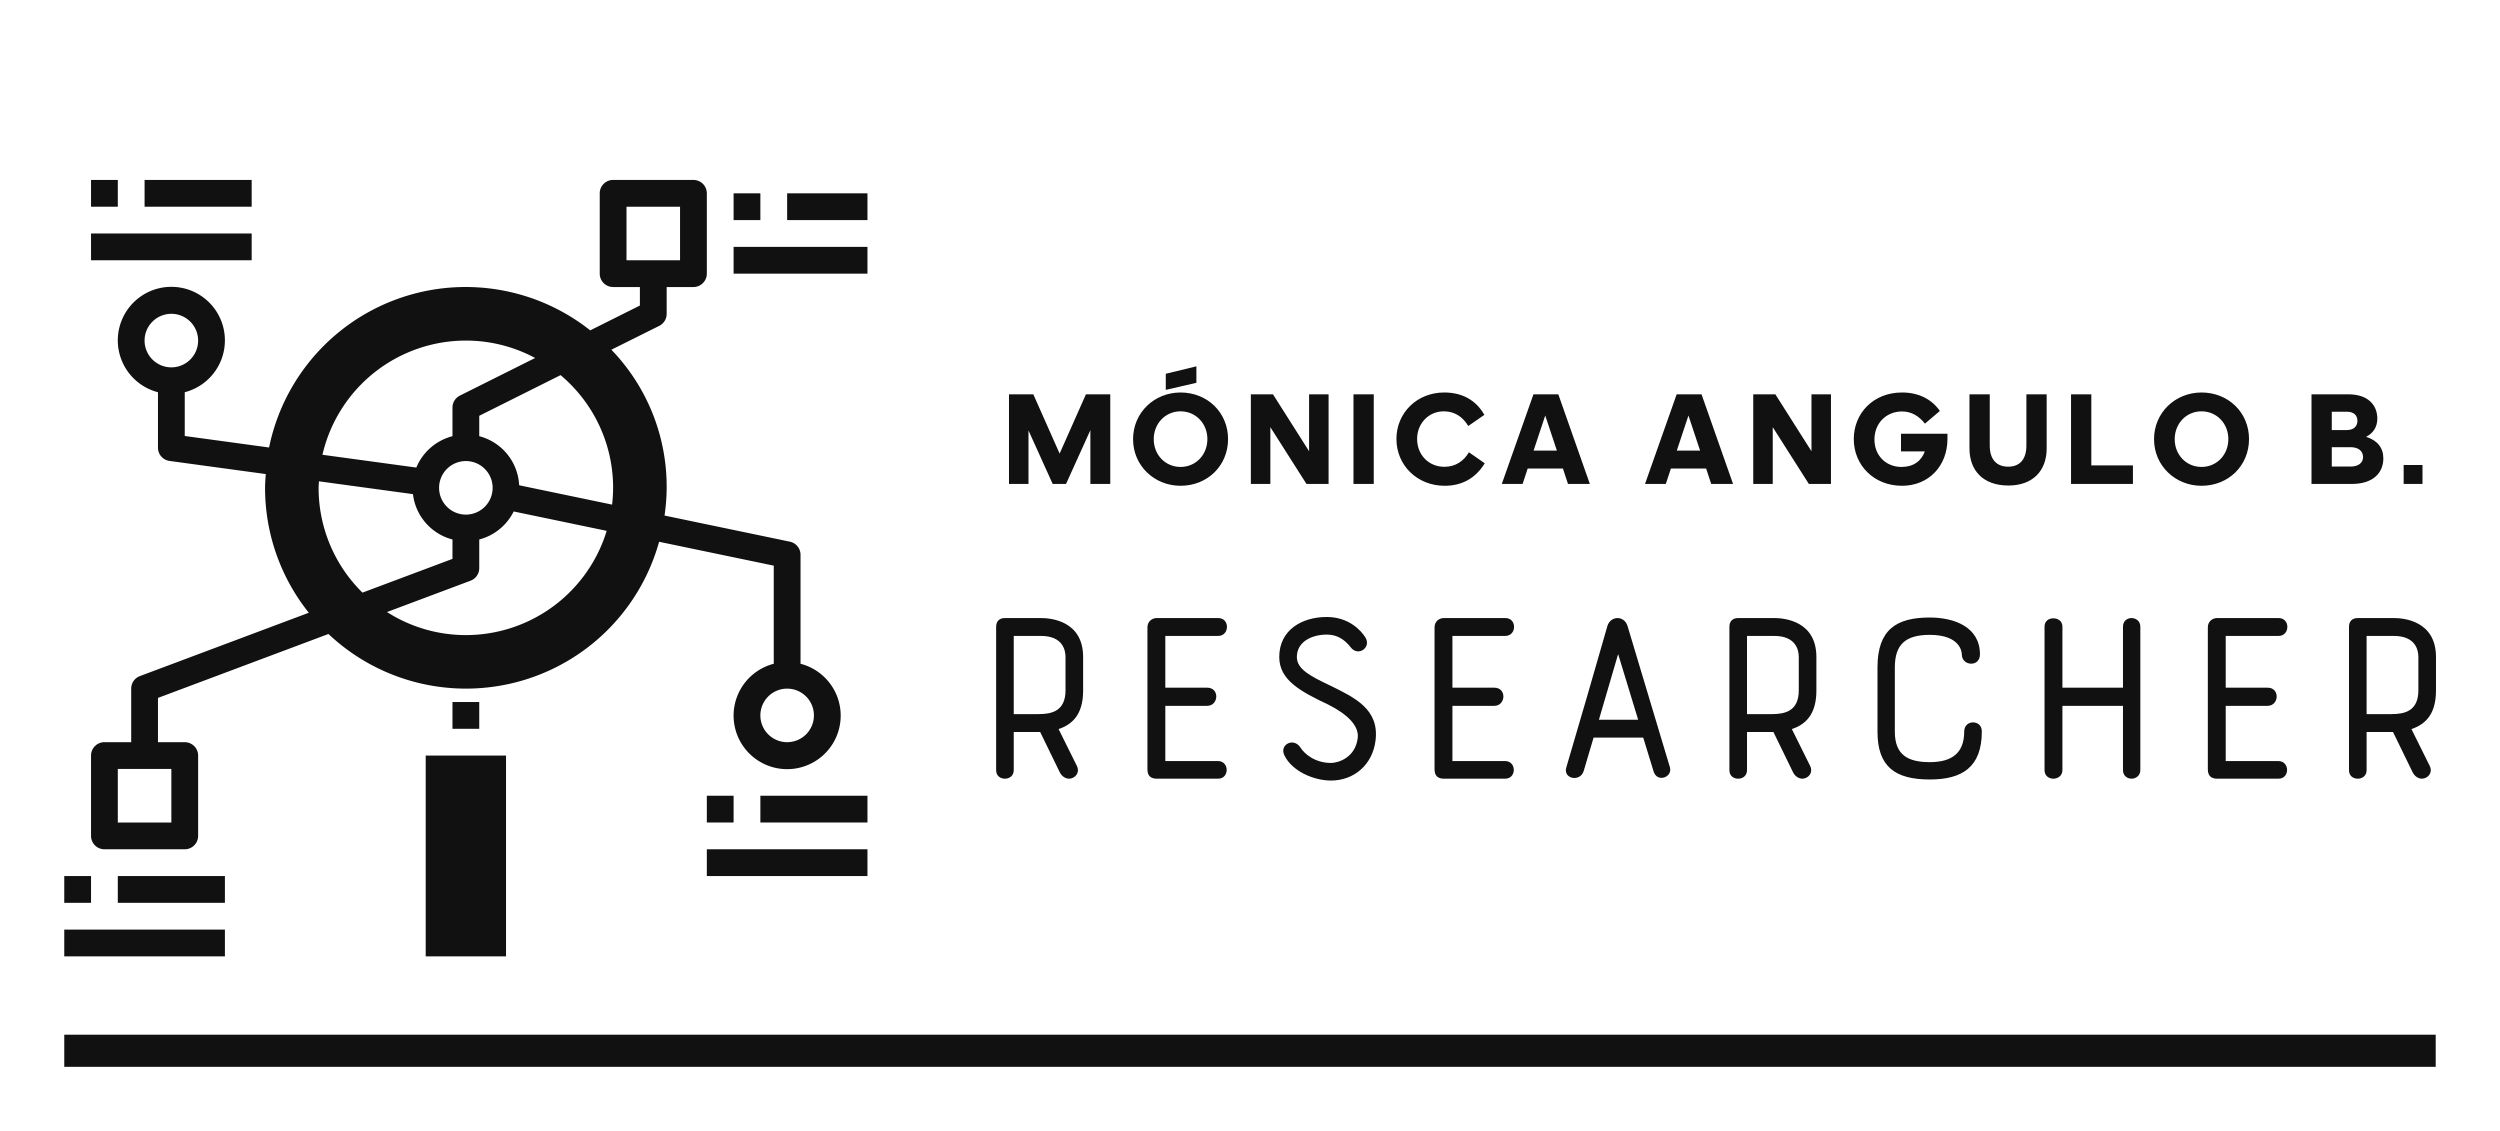 
        <svg xmlns="http://www.w3.org/2000/svg" xmlns:xlink="http://www.w3.org/1999/xlink" version="1.1" width="3162.602" 
        height="1430.894" viewBox="0 0 3162.602 1430.894">
			
			<g transform="scale(8.13) translate(10, 10)">
				<defs id="SvgjsDefs4354"></defs><g id="SvgjsG4355" featureKey="rootContainer" transform="matrix(1,0,0,1,0,0)" fill="#111111"><rect y="0" height="1" width="1" opacity="0"></rect><rect y="151" width="369" height="5"></rect></g><g id="SvgjsG4356" featureKey="symbolFeature-0" transform="matrix(2.083,0,0,2.083,-4.167,13.833)" fill="#111111"><title xmlns="http://www.w3.org/2000/svg">Research, data, analysis, information</title><g xmlns="http://www.w3.org/2000/svg"><rect x="31" y="41" width="2" height="2"></rect><rect x="29" y="45" width="6" height="15"></rect><rect x="2" y="54" width="2" height="2"></rect><rect x="6" y="54" width="8" height="2"></rect><rect x="2" y="58" width="12" height="2"></rect><rect x="4" y="2" width="2" height="2"></rect><rect x="8" y="2" width="8" height="2"></rect><rect x="4" y="6" width="12" height="2"></rect><rect x="52" y="3" width="2" height="2"></rect><rect x="56" y="3" width="6" height="2"></rect><rect x="52" y="7" width="10" height="2"></rect><rect x="50" y="48" width="2" height="2"></rect><rect x="54" y="48" width="8" height="2"></rect><rect x="50" y="52" width="12" height="2"></rect><path d="M55,30.813v7.329a4,4,0,1,0,2,0V30a1,1,0,0,0-.8-.979L46.841,27.07A14.727,14.727,0,0,0,42.87,14.683L46.447,12.9A1,1,0,0,0,47,12V10h2a1,1,0,0,0,1-1V3a1,1,0,0,0-1-1H43a1,1,0,0,0-1,1V9a1,1,0,0,0,1,1h2v1.382l-3.71,1.855A14.987,14.987,0,0,0,17.3,21.987l-6.3-.86V17.858a4,4,0,1,0-2,0V22a1,1,0,0,0,.865.991l7.187.98C17.029,24.312,17,24.653,17,25a14.928,14.928,0,0,0,3.268,9.331L7.649,39.063A1,1,0,0,0,7,40v4H5a1,1,0,0,0-1,1v6a1,1,0,0,0,1,1h6a1,1,0,0,0,1-1V45a1,1,0,0,0-1-1H9V40.693l12.735-4.776a14.971,14.971,0,0,0,24.7-6.888ZM58,42a2,2,0,1,1-2-2A2,2,0,0,1,58,42ZM44,4h4V8H44ZM8,14a2,2,0,1,1,2,2A2,2,0,0,1,8,14Zm2,36H6V46h4ZM43,25a11.037,11.037,0,0,1-.077,1.254l-6.942-1.446A3.99,3.99,0,0,0,33,21.142V19.618l6.074-3.037A10.976,10.976,0,0,1,43,25ZM32,27a2,2,0,1,1,2-2A2,2,0,0,1,32,27Zm0-13a10.942,10.942,0,0,1,5.175,1.3l-5.622,2.81A1,1,0,0,0,31,19v2.142a4,4,0,0,0-2.7,2.344l-7.013-.956A11,11,0,0,1,32,14ZM21,25c0-.165.017-.325.025-.487l7.023.957A3.985,3.985,0,0,0,31,28.858v1.449l-6.723,2.521A10.96,10.96,0,0,1,21,25ZM32,36a10.938,10.938,0,0,1-5.893-1.722l6.244-2.341A1,1,0,0,0,33,31V28.858a3.994,3.994,0,0,0,2.571-2.093l6.949,1.448A11,11,0,0,1,32,36Z"></path></g></g><g id="SvgjsG4357" featureKey="nameFeature-0" transform="matrix(0.509,0,0,0.509,146.145,44.943)" fill="#111111"><path d="M15.04 40 l-7.4 -16.36 l0 16.36 l-5.96 0 l0 -27.4 l7.44 0 l8.04 18.12 l8.04 -18.12 l7.44 0 l0 27.4 l-6.08 0 l0 -16.44 l-7.44 16.44 l-4.08 0 z M58.97 9.08 l-9.36 2.16 l0 -4.92 l9.36 -2.28 l0 5.04 z M54.13 40.56 c-8 0 -14.52 -6.12 -14.52 -14.24 c0 -8.16 6.52 -14.28 14.52 -14.28 c8.2 0 14.52 6.12 14.52 14.24 c0 8.16 -6.32 14.28 -14.52 14.28 z M54.13 34.8 c4.64 0 8.2 -3.68 8.2 -8.52 c0 -4.76 -3.56 -8.48 -8.2 -8.48 s-8.2 3.72 -8.2 8.52 s3.56 8.48 8.2 8.48 z M92.62 40 l-11.04 -17.36 l0 17.36 l-5.96 0 l0 -27.4 l6.76 0 l11.04 17.4 l0 -17.4 l5.96 0 l0 27.4 l-6.76 0 z M113.19 40 l-6.2 0 l0 -27.4 l6.2 0 l0 27.4 z M134.6 17.8 c-4.64 0 -8.16 3.72 -8.16 8.44 c0 4.84 3.52 8.52 8.36 8.52 c3.36 0 5.92 -1.76 7.48 -4.44 l4.84 3.36 c-2.64 4.32 -6.68 6.88 -12.24 6.88 c-8.44 0 -14.76 -6.28 -14.76 -14.32 c0 -7.96 6.28 -14.2 14.6 -14.2 c5.4 0 9.68 2.24 12.28 6.84 l-4.92 3.4 c-1.6 -2.64 -4 -4.48 -7.48 -4.48 z M169.17 29.8 l-3.56 -10.72 l-3.56 10.72 l7.12 0 z M172.57 40 l-1.56 -4.72 l-10.76 0 l-1.56 4.72 l-6.36 0 l9.68 -27.4 l7.6 0 l9.64 27.4 l-6.68 0 z M212.95 29.8 l-3.56 -10.72 l-3.56 10.72 l7.12 0 z M216.35 40 l-1.56 -4.72 l-10.76 0 l-1.56 4.72 l-6.36 0 l9.68 -27.4 l7.6 0 l9.64 27.4 l-6.68 0 z M246.2 40 l-11.04 -17.36 l0 17.36 l-5.96 0 l0 -27.4 l6.76 0 l11.04 17.4 l0 -17.4 l5.96 0 l0 27.4 l-6.76 0 z M288.57 26.24 c0 8.2 -5.68 14.32 -13.88 14.32 c-8.68 0 -14.76 -6.36 -14.76 -14.28 c0 -7.8 5.88 -14.24 14.76 -14.24 c5.12 0 9.08 2.08 11.56 5.64 l-4.56 3.88 c-1.84 -2.32 -4.12 -3.72 -7 -3.72 c-4.76 0 -8.44 3.52 -8.44 8.6 c0 4.8 3.44 8.36 8.28 8.36 c3.68 0 6.08 -1.84 7.12 -4.76 l-7.28 0 l0 -5.4 l14.2 0 l0 1.6 z M307.18 40.48 c-7.68 0 -11.88 -4.56 -11.88 -11.36 l0 -16.52 l6.2 0 l0 15.68 c0 4.16 2.04 6.44 5.64 6.44 c3.56 0 5.56 -2.28 5.56 -6.44 l0 -15.68 l6.2 0 l0 16.52 c0 6.8 -4.16 11.36 -11.72 11.36 z M326.35 40 l0 -27.4 l6.2 0 l0 21.72 l12.72 0 l0 5.68 l-18.92 0 z M366.24 40.56 c-8 0 -14.52 -6.12 -14.52 -14.24 c0 -8.16 6.52 -14.28 14.52 -14.28 c8.2 0 14.52 6.12 14.52 14.24 c0 8.16 -6.32 14.28 -14.52 14.28 z M366.24 34.8 c4.64 0 8.2 -3.68 8.2 -8.52 c0 -4.76 -3.56 -8.48 -8.2 -8.48 s-8.2 3.72 -8.2 8.52 s3.56 8.48 8.2 8.48 z M399.86 40 l0 -27.4 l11.28 0 c6.12 0 8.84 3.4 8.84 7.44 c0 2.44 -1.16 4.4 -3.44 5.56 c3.44 1.04 5.28 3.36 5.28 6.56 c0 4.48 -3.16 7.84 -9.64 7.84 l-12.32 0 z M410.7 17.92 l-4.64 0 l0 5.6 l4.64 0 c2.12 0 3.2 -1.2 3.2 -2.84 c0 -1.6 -1.08 -2.76 -3.2 -2.76 z M411.82 28.76 l-5.76 0 l0 5.92 l5.8 0 c2.4 0 3.76 -1.2 3.76 -2.88 c0 -1.8 -1.36 -3.04 -3.8 -3.04 z M433.79 40 l-5.76 0 l0 -5.8 l5.76 0 l0 5.8 z"></path></g><g id="SvgjsG4358" featureKey="sloganFeature-0" transform="matrix(2.076,0,0,2.076,139.686,70.89)" fill="#111111"><path d="M3.88 15.9 l0 2.86 c0 0.44 -0.34 0.64 -0.66 0.64 c-0.34 0 -0.66 -0.2 -0.66 -0.64 l0 -10.74 c0 -0.4 0.22 -0.66 0.66 -0.66 l2.7 0 c0.76 0 3.16 0.22 3.16 2.92 l0 2.5 c0 1.52 -0.56 2.48 -1.84 2.9 l1.36 2.74 c0.28 0.54 -0.14 0.98 -0.58 0.98 c-0.24 0 -0.54 -0.16 -0.7 -0.5 l-1.46 -3 l-1.98 0 z M7.76 12.78 l0 -2.5 c0 -0.48 -0.18 -1.58 -1.84 -1.58 l-2.04 0 l0 5.86 l1.86 0 c0.98 0 2.02 -0.22 2.02 -1.78 z M13.9 18.7 l0 -10.64 c0 -0.46 0.36 -0.7 0.7 -0.7 l4.6 0 c0.44 0 0.66 0.32 0.66 0.66 s-0.22 0.68 -0.66 0.68 l-3.96 0 l0 3.88 l3.14 0 c0.46 0 0.68 0.32 0.68 0.66 s-0.24 0.7 -0.68 0.7 l-3.14 0 l0 4.14 l3.96 0 c0.42 0 0.64 0.34 0.64 0.66 c0 0.34 -0.22 0.66 -0.64 0.66 l-4.6 0 c-0.34 0 -0.7 -0.12 -0.7 -0.7 z M24.18 17.68 c-0.44 -0.82 0.68 -1.42 1.2 -0.6 c0.26 0.42 1.04 1.14 2.28 1.14 c0.52 0 1.82 -0.38 2 -1.86 c0.12 -0.9 -0.74 -1.78 -2.22 -2.52 c-2.08 -0.98 -3.66 -1.84 -3.66 -3.56 c0 -2.04 1.72 -3 3.56 -3 c1.66 0 2.58 1.02 2.9 1.54 c0.46 0.74 -0.54 1.46 -1.1 0.74 c-0.28 -0.36 -0.82 -0.96 -1.8 -0.96 c-1.1 0 -2.24 0.52 -2.24 1.68 c0 0.92 1.02 1.44 2.54 2.16 c1.78 0.88 3.64 1.74 3.36 4.08 c-0.22 1.84 -1.62 3.02 -3.34 3.02 c-1.3 0 -2.9 -0.7 -3.48 -1.86 z M35.42 18.7 l0 -10.64 c0 -0.46 0.36 -0.7 0.7 -0.7 l4.6 0 c0.44 0 0.66 0.32 0.66 0.66 s-0.22 0.68 -0.66 0.68 l-3.96 0 l0 3.88 l3.14 0 c0.46 0 0.68 0.32 0.68 0.66 s-0.24 0.7 -0.68 0.7 l-3.14 0 l0 4.14 l3.96 0 c0.42 0 0.64 0.34 0.64 0.66 c0 0.34 -0.22 0.66 -0.64 0.66 l-4.6 0 c-0.34 0 -0.7 -0.12 -0.7 -0.7 z M51.84 18.86 l-0.78 -2.54 l-3.72 0 l-0.74 2.5 c-0.26 0.86 -1.58 0.6 -1.3 -0.28 c1.04 -3.5 2.06 -7.06 3.08 -10.6 c0.12 -0.38 0.44 -0.58 0.76 -0.58 c0.3 0 0.62 0.2 0.74 0.58 l3.18 10.6 c0.22 0.76 -0.96 1.18 -1.22 0.32 z M49.18 10.06 l-1.44 4.92 l2.94 0 c-0.5 -1.68 -0.96 -3.12 -1.5 -4.92 z M58.84 15.9 l0 2.86 c0 0.44 -0.34 0.64 -0.66 0.64 c-0.34 0 -0.66 -0.2 -0.66 -0.64 l0 -10.74 c0 -0.4 0.22 -0.66 0.66 -0.66 l2.7 0 c0.76 0 3.16 0.22 3.16 2.92 l0 2.5 c0 1.52 -0.56 2.48 -1.84 2.9 l1.36 2.74 c0.28 0.54 -0.14 0.98 -0.58 0.98 c-0.24 0 -0.54 -0.16 -0.7 -0.5 l-1.46 -3 l-1.98 0 z M62.72 12.78 l0 -2.5 c0 -0.48 -0.18 -1.58 -1.84 -1.58 l-2.04 0 l0 5.86 l1.86 0 c0.98 0 2.02 -0.22 2.02 -1.78 z M72.54 7.32 c1.82 0 3.76 0.7 3.76 2.76 c0 0.48 -0.32 0.7 -0.66 0.7 s-0.7 -0.24 -0.7 -0.7 c0 -0.16 -0.1 -1.46 -2.4 -1.46 c-1.82 0 -2.62 0.72 -2.62 2.44 l0 4.82 c0 1.74 0.98 2.28 2.62 2.28 c1.66 0 2.58 -0.68 2.58 -2.3 c0 -0.46 0.34 -0.68 0.66 -0.68 c0.34 0 0.66 0.22 0.66 0.68 c0 2.7 -1.5 3.6 -3.9 3.6 c-2.6 0 -3.92 -0.96 -3.92 -3.58 l0 -4.82 c0 -2.84 1.42 -3.74 3.92 -3.74 z M81.14 18.76 l0 -10.76 c0 -0.42 0.32 -0.62 0.66 -0.62 s0.68 0.2 0.68 0.62 l0 4.58 l4.54 0 l0 -4.58 c0 -0.42 0.32 -0.64 0.64 -0.64 s0.66 0.22 0.66 0.64 l0 10.76 c0 0.42 -0.34 0.64 -0.66 0.64 s-0.64 -0.22 -0.64 -0.64 l0 -4.82 l-4.54 0 l0 4.82 c0 0.42 -0.34 0.64 -0.68 0.64 s-0.66 -0.22 -0.66 -0.64 z M93.38 18.7 l0 -10.64 c0 -0.46 0.36 -0.7 0.7 -0.7 l4.6 0 c0.44 0 0.66 0.32 0.66 0.66 s-0.22 0.68 -0.66 0.68 l-3.96 0 l0 3.88 l3.14 0 c0.46 0 0.68 0.32 0.68 0.66 s-0.24 0.7 -0.68 0.7 l-3.14 0 l0 4.14 l3.96 0 c0.42 0 0.64 0.34 0.64 0.66 c0 0.34 -0.22 0.66 -0.64 0.66 l-4.6 0 c-0.34 0 -0.7 -0.12 -0.7 -0.7 z M105.28 15.9 l0 2.86 c0 0.44 -0.34 0.64 -0.66 0.64 c-0.34 0 -0.66 -0.2 -0.66 -0.64 l0 -10.74 c0 -0.4 0.22 -0.66 0.66 -0.66 l2.7 0 c0.76 0 3.16 0.22 3.16 2.92 l0 2.5 c0 1.52 -0.56 2.48 -1.84 2.9 l1.36 2.74 c0.28 0.54 -0.14 0.98 -0.58 0.98 c-0.24 0 -0.54 -0.16 -0.7 -0.5 l-1.46 -3 l-1.98 0 z M109.16 12.78 l0 -2.5 c0 -0.48 -0.18 -1.58 -1.84 -1.58 l-2.04 0 l0 5.86 l1.86 0 c0.98 0 2.02 -0.22 2.02 -1.78 z"></path></g>
			</g>
		</svg>
	